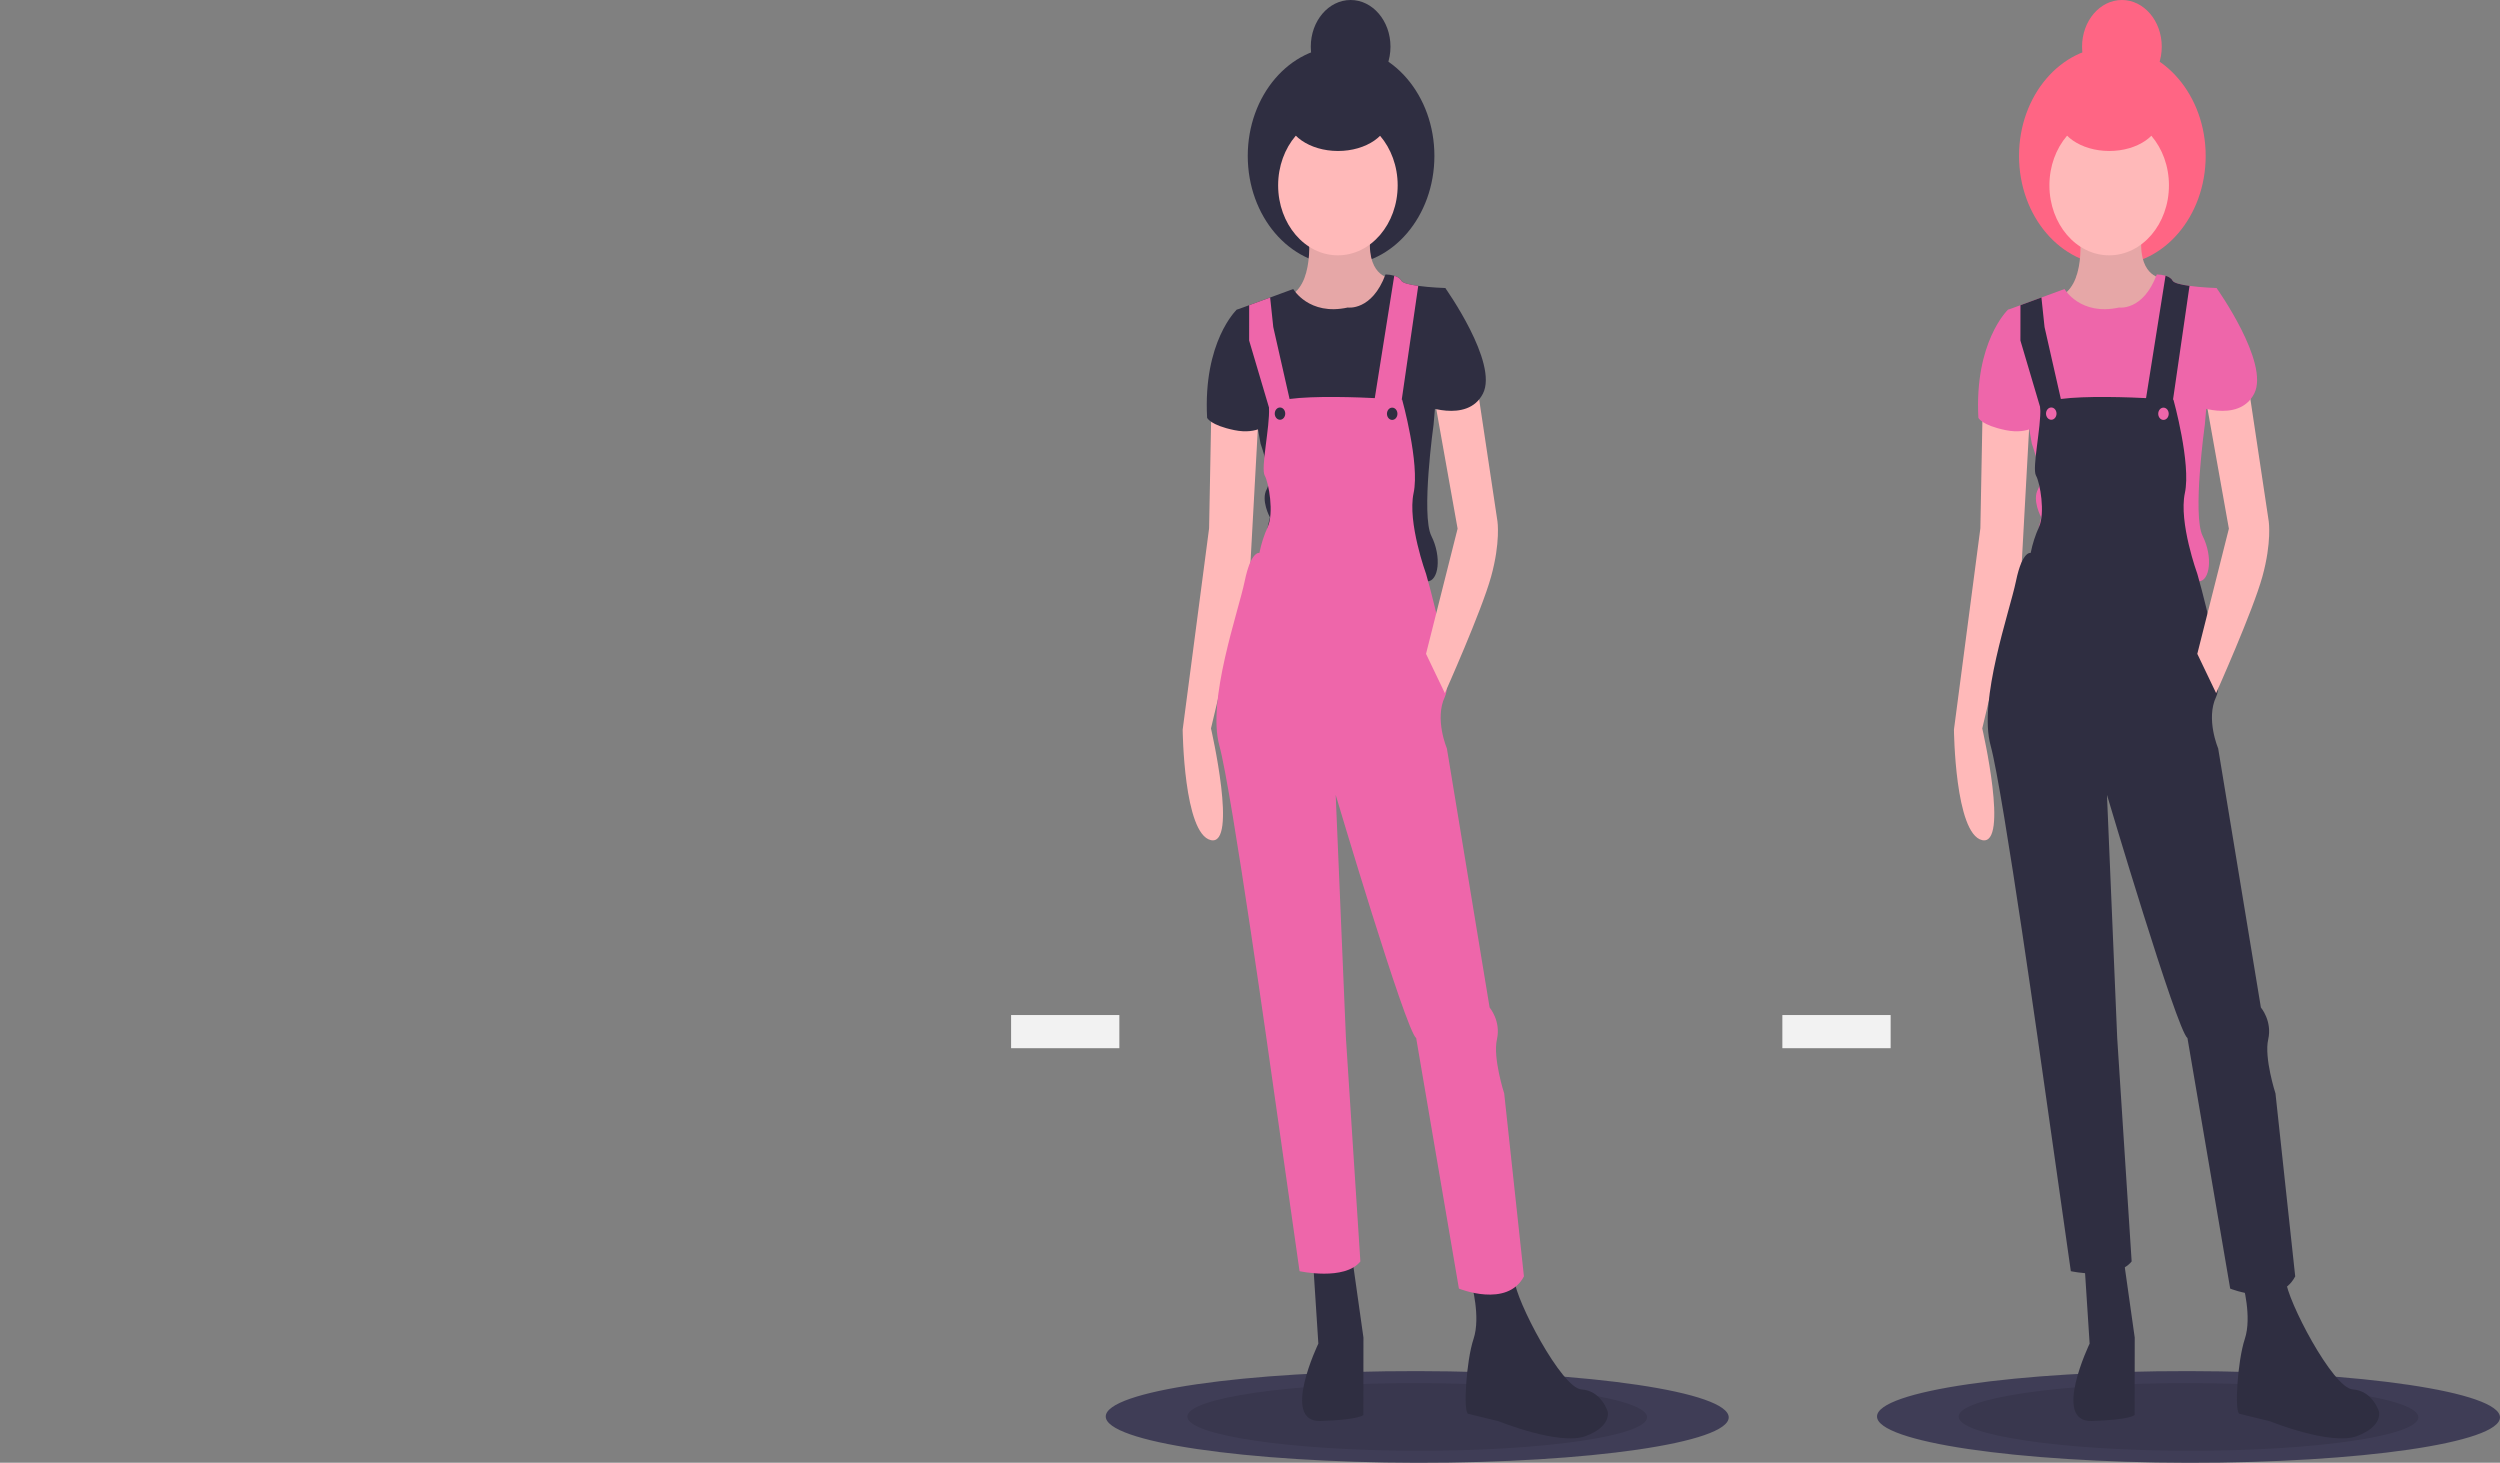 <svg width="188" height="110" viewBox="0 0 188 110" fill="none" xmlns="http://www.w3.org/2000/svg">
<rect x="0" y="0" width="188" height="110" fill="#808080" stroke="none"/>
<g clip-path="url(#clip0)">
<path d="M130 106.587C130.002 104.683 119.516 103.125 106.58 103.107C93.643 103.089 83.154 104.617 83.152 106.52C83.15 108.424 93.636 109.981 106.572 110C119.509 110.018 129.998 108.49 130 106.587Z" fill="#3F3D56"/>
<path opacity="0.1" d="M123.862 106.578C123.864 105.173 116.126 104.024 106.579 104.01C97.032 103.996 89.291 105.124 89.29 106.529C89.288 107.933 97.026 109.083 106.573 109.097C116.12 109.11 123.861 107.983 123.862 106.578Z" fill="black"/>
<path d="M98.752 95.04L99.14 101.041C99.14 101.041 96.295 106.946 99.292 106.858C102.288 106.77 102.525 106.401 102.525 106.401L102.527 104.554L102.531 100.585L101.67 94.49L98.752 95.04Z" fill="#2F2E41"/>
<path d="M110.657 96.534C110.657 96.534 111.364 99.028 110.81 100.689C110.257 102.35 110.016 106.227 110.41 106.32C110.805 106.412 112.697 106.877 112.697 106.877C112.697 106.877 117.268 108.73 119.24 107.994C121.212 107.258 120.898 106.15 120.898 106.15C120.898 106.15 120.426 104.58 118.928 104.485C117.43 104.391 113.968 97.739 113.89 96.262C113.813 94.784 110.657 96.534 110.657 96.534Z" fill="#2F2E41"/>
<path d="M100.849 19.94C104.725 19.94 107.867 16.262 107.867 11.724C107.867 7.186 104.725 3.507 100.849 3.507C96.973 3.507 93.831 7.186 93.831 11.724C93.831 16.262 96.973 19.94 100.849 19.94Z" fill="#2F2E41"/>
<path d="M98.36 17.029C98.36 17.029 98.986 21.092 97.093 22.197C95.199 23.302 100.638 25.433 100.638 25.433L103.004 24.698L104.506 20.915C104.506 20.915 102.614 20.727 103.091 17.405L98.36 17.029Z" fill="#FFB9B9"/>
<path opacity="0.1" d="M98.36 17.029C98.36 17.029 98.986 21.092 97.093 22.197C95.199 23.302 100.638 25.433 100.638 25.433L103.004 24.698L104.506 20.915C104.506 20.915 102.614 20.727 103.091 17.405L98.36 17.029Z" fill="black"/>
<path d="M91.091 30.866L90.924 39.729L88.937 54.867C88.937 54.867 89.008 62.714 91.058 63.178C93.107 63.643 91.066 54.777 91.066 54.777L94.039 42.25L94.639 31.333L91.091 30.866Z" fill="#FFB9B9"/>
<path d="M100.61 19.201C103.093 19.201 105.105 16.845 105.105 13.939C105.105 11.033 103.093 8.677 100.61 8.677C98.128 8.677 96.116 11.033 96.116 13.939C96.116 16.845 98.128 19.201 100.61 19.201Z" fill="#FFB9B9"/>
<path d="M107.64 40.306C108.427 41.877 108.189 43.723 107.321 43.722C106.454 43.721 94.785 42.042 94.785 42.042L95.498 38.904C95.498 38.904 94.79 37.611 95.264 36.781C95.738 35.95 94.794 33.364 94.794 33.364L92.991 23.299L93.938 22.951L95.515 22.373L97.251 21.735C97.251 21.735 98.432 23.768 101.35 23.126C101.35 23.126 103.163 23.405 104.191 20.637C104.412 20.642 104.633 20.674 104.848 20.735C105.066 20.802 105.278 20.914 105.373 21.101C105.469 21.286 106.023 21.414 106.652 21.498C107.586 21.625 108.685 21.659 108.685 21.659L107.807 31.906C107.807 31.906 106.853 38.736 107.64 40.306Z" fill="#2F2E41"/>
<path d="M93.622 23.3L92.991 23.299C92.991 23.299 90.466 25.695 90.775 31.42C90.775 31.42 91.011 31.974 92.824 32.346C94.638 32.718 95.427 31.796 95.427 31.796L93.622 23.3Z" fill="#2F2E41"/>
<path d="M105.443 30.056C105.443 30.056 95.351 29.303 95.428 30.688C95.505 32.073 94.793 35.211 95.107 35.765C95.422 36.319 95.804 38.591 95.335 39.625C95.054 40.242 94.843 40.899 94.707 41.581C94.707 41.581 94.076 41.395 93.601 43.703C93.126 46.01 90.753 52.654 91.696 56.071C92.638 59.488 95.691 81.28 95.691 81.28L97.726 95.593C97.726 95.593 101.116 96.336 102.3 94.86L101.214 78.056L100.444 59.776C100.444 59.776 105.709 77.509 106.497 78.064L109.71 96.902C109.71 96.902 113.336 98.384 114.6 95.986L113.116 82.228C113.116 82.228 112.252 79.549 112.569 78.165C112.885 76.781 112.019 75.764 112.019 75.764L108.806 56.28C108.806 56.28 107.863 54.063 108.653 52.402C109.443 50.741 107.243 43.168 107.243 43.168C107.243 43.168 105.828 39.288 106.303 37.074C106.779 34.858 105.443 30.056 105.443 30.056Z" fill="#EE66AA"/>
<path d="M111.043 28.771L112.609 39.206C112.609 39.206 112.844 40.776 112.132 43.359C111.419 45.944 108.653 52.125 108.653 52.125L107.237 49.169L109.612 39.755L107.652 28.767L111.043 28.771Z" fill="#FFB9B9"/>
<path d="M97.006 30.136L95.537 31.014L93.935 25.608L93.938 22.951L95.515 22.373L95.75 24.595L97.006 30.136Z" fill="#EE66AA"/>
<path d="M106.652 21.498L105.364 30.379L103.314 30.376L104.848 20.735C105.066 20.802 105.278 20.914 105.373 21.101C105.469 21.286 106.023 21.414 106.652 21.498Z" fill="#EE66AA"/>
<path d="M107.738 22.212L108.685 21.659C108.685 21.659 112.7 27.297 111.515 29.603C110.33 31.909 106.862 30.427 106.862 30.427L107.738 22.212Z" fill="#2F2E41"/>
<path d="M101.567 7.016C103.222 7.016 104.564 5.446 104.564 3.508C104.564 1.571 103.222 0 101.567 0C99.912 0 98.571 1.571 98.571 3.508C98.571 5.446 99.912 7.016 101.567 7.016Z" fill="#2F2E41"/>
<path d="M104.48 8.682C104.481 7.204 102.752 6.002 100.619 5.999C98.485 5.996 96.754 7.193 96.752 8.671C96.751 10.15 98.479 11.351 100.613 11.354C102.747 11.357 104.478 10.161 104.48 8.682Z" fill="#2F2E41"/>
<path d="M96.256 31.566C96.473 31.566 96.65 31.359 96.65 31.104C96.65 30.849 96.473 30.643 96.256 30.643C96.038 30.643 95.861 30.849 95.861 31.104C95.861 31.359 96.038 31.566 96.256 31.566Z" fill="#2F2E41"/>
<path d="M104.693 31.578C104.911 31.578 105.087 31.371 105.087 31.116C105.087 30.861 104.911 30.655 104.693 30.655C104.475 30.655 104.299 30.861 104.299 31.116C104.299 31.371 104.475 31.578 104.693 31.578Z" fill="#2F2E41"/>
<path d="M84.176 76.331H76.034V78.825H84.176V76.331Z" fill="#F2F2F2"/>
</g>
<g clip-path="url(#clip1)">
<path d="M188 106.587C188.002 104.683 177.516 103.125 164.58 103.107C151.643 103.089 141.154 104.617 141.152 106.52C141.15 108.424 151.636 109.981 164.572 110C177.509 110.018 187.998 108.49 188 106.587Z" fill="#3F3D56"/>
<path opacity="0.1" d="M181.862 106.578C181.864 105.173 174.126 104.024 164.579 104.01C155.032 103.996 147.291 105.124 147.29 106.529C147.288 107.933 155.027 109.083 164.573 109.097C174.12 109.11 181.861 107.983 181.862 106.578Z" fill="black"/>
<path d="M156.752 95.04L157.14 101.041C157.14 101.041 154.295 106.946 157.292 106.858C160.288 106.77 160.525 106.401 160.525 106.401L160.527 104.554L160.531 100.585L159.67 94.49L156.752 95.04Z" fill="#2F2E41"/>
<path d="M168.657 96.534C168.657 96.534 169.364 99.028 168.81 100.689C168.257 102.35 168.016 106.227 168.41 106.32C168.805 106.412 170.696 106.877 170.696 106.877C170.696 106.877 175.268 108.73 177.24 107.994C179.212 107.258 178.898 106.15 178.898 106.15C178.898 106.15 178.426 104.58 176.928 104.485C175.43 104.391 171.968 97.739 171.89 96.262C171.813 94.784 168.657 96.534 168.657 96.534Z" fill="#2F2E41"/>
<path d="M158.849 19.94C162.725 19.94 165.867 16.262 165.867 11.724C165.867 7.186 162.725 3.507 158.849 3.507C154.973 3.507 151.831 7.186 151.831 11.724C151.831 16.262 154.973 19.94 158.849 19.94Z" fill="#FF6584"/>
<path d="M156.36 17.029C156.36 17.029 156.986 21.092 155.093 22.197C153.199 23.302 158.638 25.433 158.638 25.433L161.004 24.698L162.506 20.915C162.506 20.915 160.614 20.727 161.091 17.405L156.36 17.029Z" fill="#FFB9B9"/>
<path opacity="0.1" d="M156.36 17.029C156.36 17.029 156.986 21.092 155.093 22.197C153.199 23.302 158.638 25.433 158.638 25.433L161.004 24.698L162.506 20.915C162.506 20.915 160.614 20.727 161.091 17.405L156.36 17.029Z" fill="black"/>
<path d="M149.091 30.866L148.924 39.729L146.937 54.867C146.937 54.867 147.008 62.714 149.057 63.178C151.107 63.643 149.066 54.777 149.066 54.777L152.039 42.25L152.639 31.333L149.091 30.866Z" fill="#FFB9B9"/>
<path d="M158.61 19.201C161.093 19.201 163.105 16.845 163.105 13.939C163.105 11.033 161.093 8.677 158.61 8.677C156.128 8.677 154.116 11.033 154.116 13.939C154.116 16.845 156.128 19.201 158.61 19.201Z" fill="#FFB9B9"/>
<path d="M165.64 40.306C166.427 41.877 166.189 43.723 165.321 43.722C164.454 43.721 152.785 42.042 152.785 42.042L153.498 38.904C153.498 38.904 152.79 37.611 153.264 36.781C153.738 35.95 152.794 33.364 152.794 33.364L150.991 23.299L151.938 22.951L153.515 22.373L155.251 21.735C155.251 21.735 156.432 23.768 159.35 23.126C159.35 23.126 161.163 23.405 162.191 20.637C162.412 20.642 162.633 20.674 162.848 20.735C163.066 20.802 163.278 20.914 163.373 21.101C163.469 21.286 164.023 21.414 164.652 21.498C165.586 21.625 166.685 21.659 166.685 21.659L165.807 31.906C165.807 31.906 164.853 38.736 165.64 40.306Z" fill="#EE66AA"/>
<path d="M151.622 23.3L150.991 23.299C150.991 23.299 148.466 25.695 148.775 31.42C148.775 31.42 149.011 31.974 150.824 32.346C152.637 32.718 153.427 31.796 153.427 31.796L151.622 23.3Z" fill="#EE66AA"/>
<path d="M163.443 30.056C163.443 30.056 153.351 29.303 153.428 30.688C153.506 32.073 152.793 35.211 153.107 35.765C153.422 36.319 153.804 38.591 153.335 39.625C153.054 40.242 152.843 40.899 152.707 41.581C152.707 41.581 152.076 41.395 151.601 43.703C151.125 46.01 148.753 52.654 149.696 56.071C150.638 59.488 153.691 81.28 153.691 81.28L155.726 95.593C155.726 95.593 159.116 96.336 160.3 94.86L159.214 78.056L158.444 59.776C158.444 59.776 163.709 77.509 164.497 78.064L167.71 96.902C167.71 96.902 171.336 98.384 172.6 95.986L171.116 82.228C171.116 82.228 170.252 79.549 170.569 78.165C170.885 76.781 170.019 75.764 170.019 75.764L166.806 56.28C166.806 56.28 165.863 54.063 166.653 52.402C167.443 50.741 165.243 43.168 165.243 43.168C165.243 43.168 163.828 39.288 164.303 37.074C164.779 34.858 163.443 30.056 163.443 30.056Z" fill="#2F2E41"/>
<path d="M169.043 28.771L170.609 39.206C170.609 39.206 170.844 40.776 170.132 43.359C169.419 45.944 166.653 52.125 166.653 52.125L165.237 49.169L167.612 39.755L165.652 28.767L169.043 28.771Z" fill="#FFB9B9"/>
<path d="M155.006 30.136L153.537 31.014L151.935 25.608L151.938 22.951L153.515 22.373L153.75 24.595L155.006 30.136Z" fill="#2F2E41"/>
<path d="M164.652 21.498L163.364 30.379L161.314 30.376L162.848 20.735C163.066 20.802 163.278 20.914 163.373 21.101C163.469 21.286 164.023 21.414 164.652 21.498Z" fill="#2F2E41"/>
<path d="M165.738 22.212L166.685 21.659C166.685 21.659 170.7 27.297 169.515 29.603C168.33 31.909 164.862 30.427 164.862 30.427L165.738 22.212Z" fill="#EE66AA"/>
<path d="M159.567 7.016C161.222 7.016 162.564 5.446 162.564 3.508C162.564 1.571 161.222 0 159.567 0C157.913 0 156.571 1.571 156.571 3.508C156.571 5.446 157.913 7.016 159.567 7.016Z" fill="#FF6584"/>
<path d="M162.48 8.682C162.481 7.204 160.752 6.002 158.619 5.999C156.485 5.996 154.754 7.193 154.752 8.671C154.75 10.15 156.479 11.351 158.613 11.354C160.747 11.357 162.478 10.161 162.48 8.682Z" fill="#FF6584"/>
<path d="M154.256 31.566C154.473 31.566 154.65 31.359 154.65 31.104C154.65 30.849 154.473 30.643 154.256 30.643C154.038 30.643 153.861 30.849 153.861 31.104C153.861 31.359 154.038 31.566 154.256 31.566Z" fill="#EE66AA"/>
<path d="M162.693 31.578C162.911 31.578 163.087 31.371 163.087 31.116C163.087 30.861 162.911 30.655 162.693 30.655C162.475 30.655 162.299 30.861 162.299 31.116C162.299 31.371 162.475 31.578 162.693 31.578Z" fill="#EE66AA"/>
<path d="M142.176 76.331H134.034V78.825H142.176V76.331Z" fill="#F2F2F2"/>
</g>
<defs>
<clipPath id="clip0">
<rect width="130" height="110" fill="white"/>
</clipPath>
<clipPath id="clip1">
<rect width="130" height="110" fill="white" transform="translate(58)"/>
</clipPath>
</defs>
</svg>
